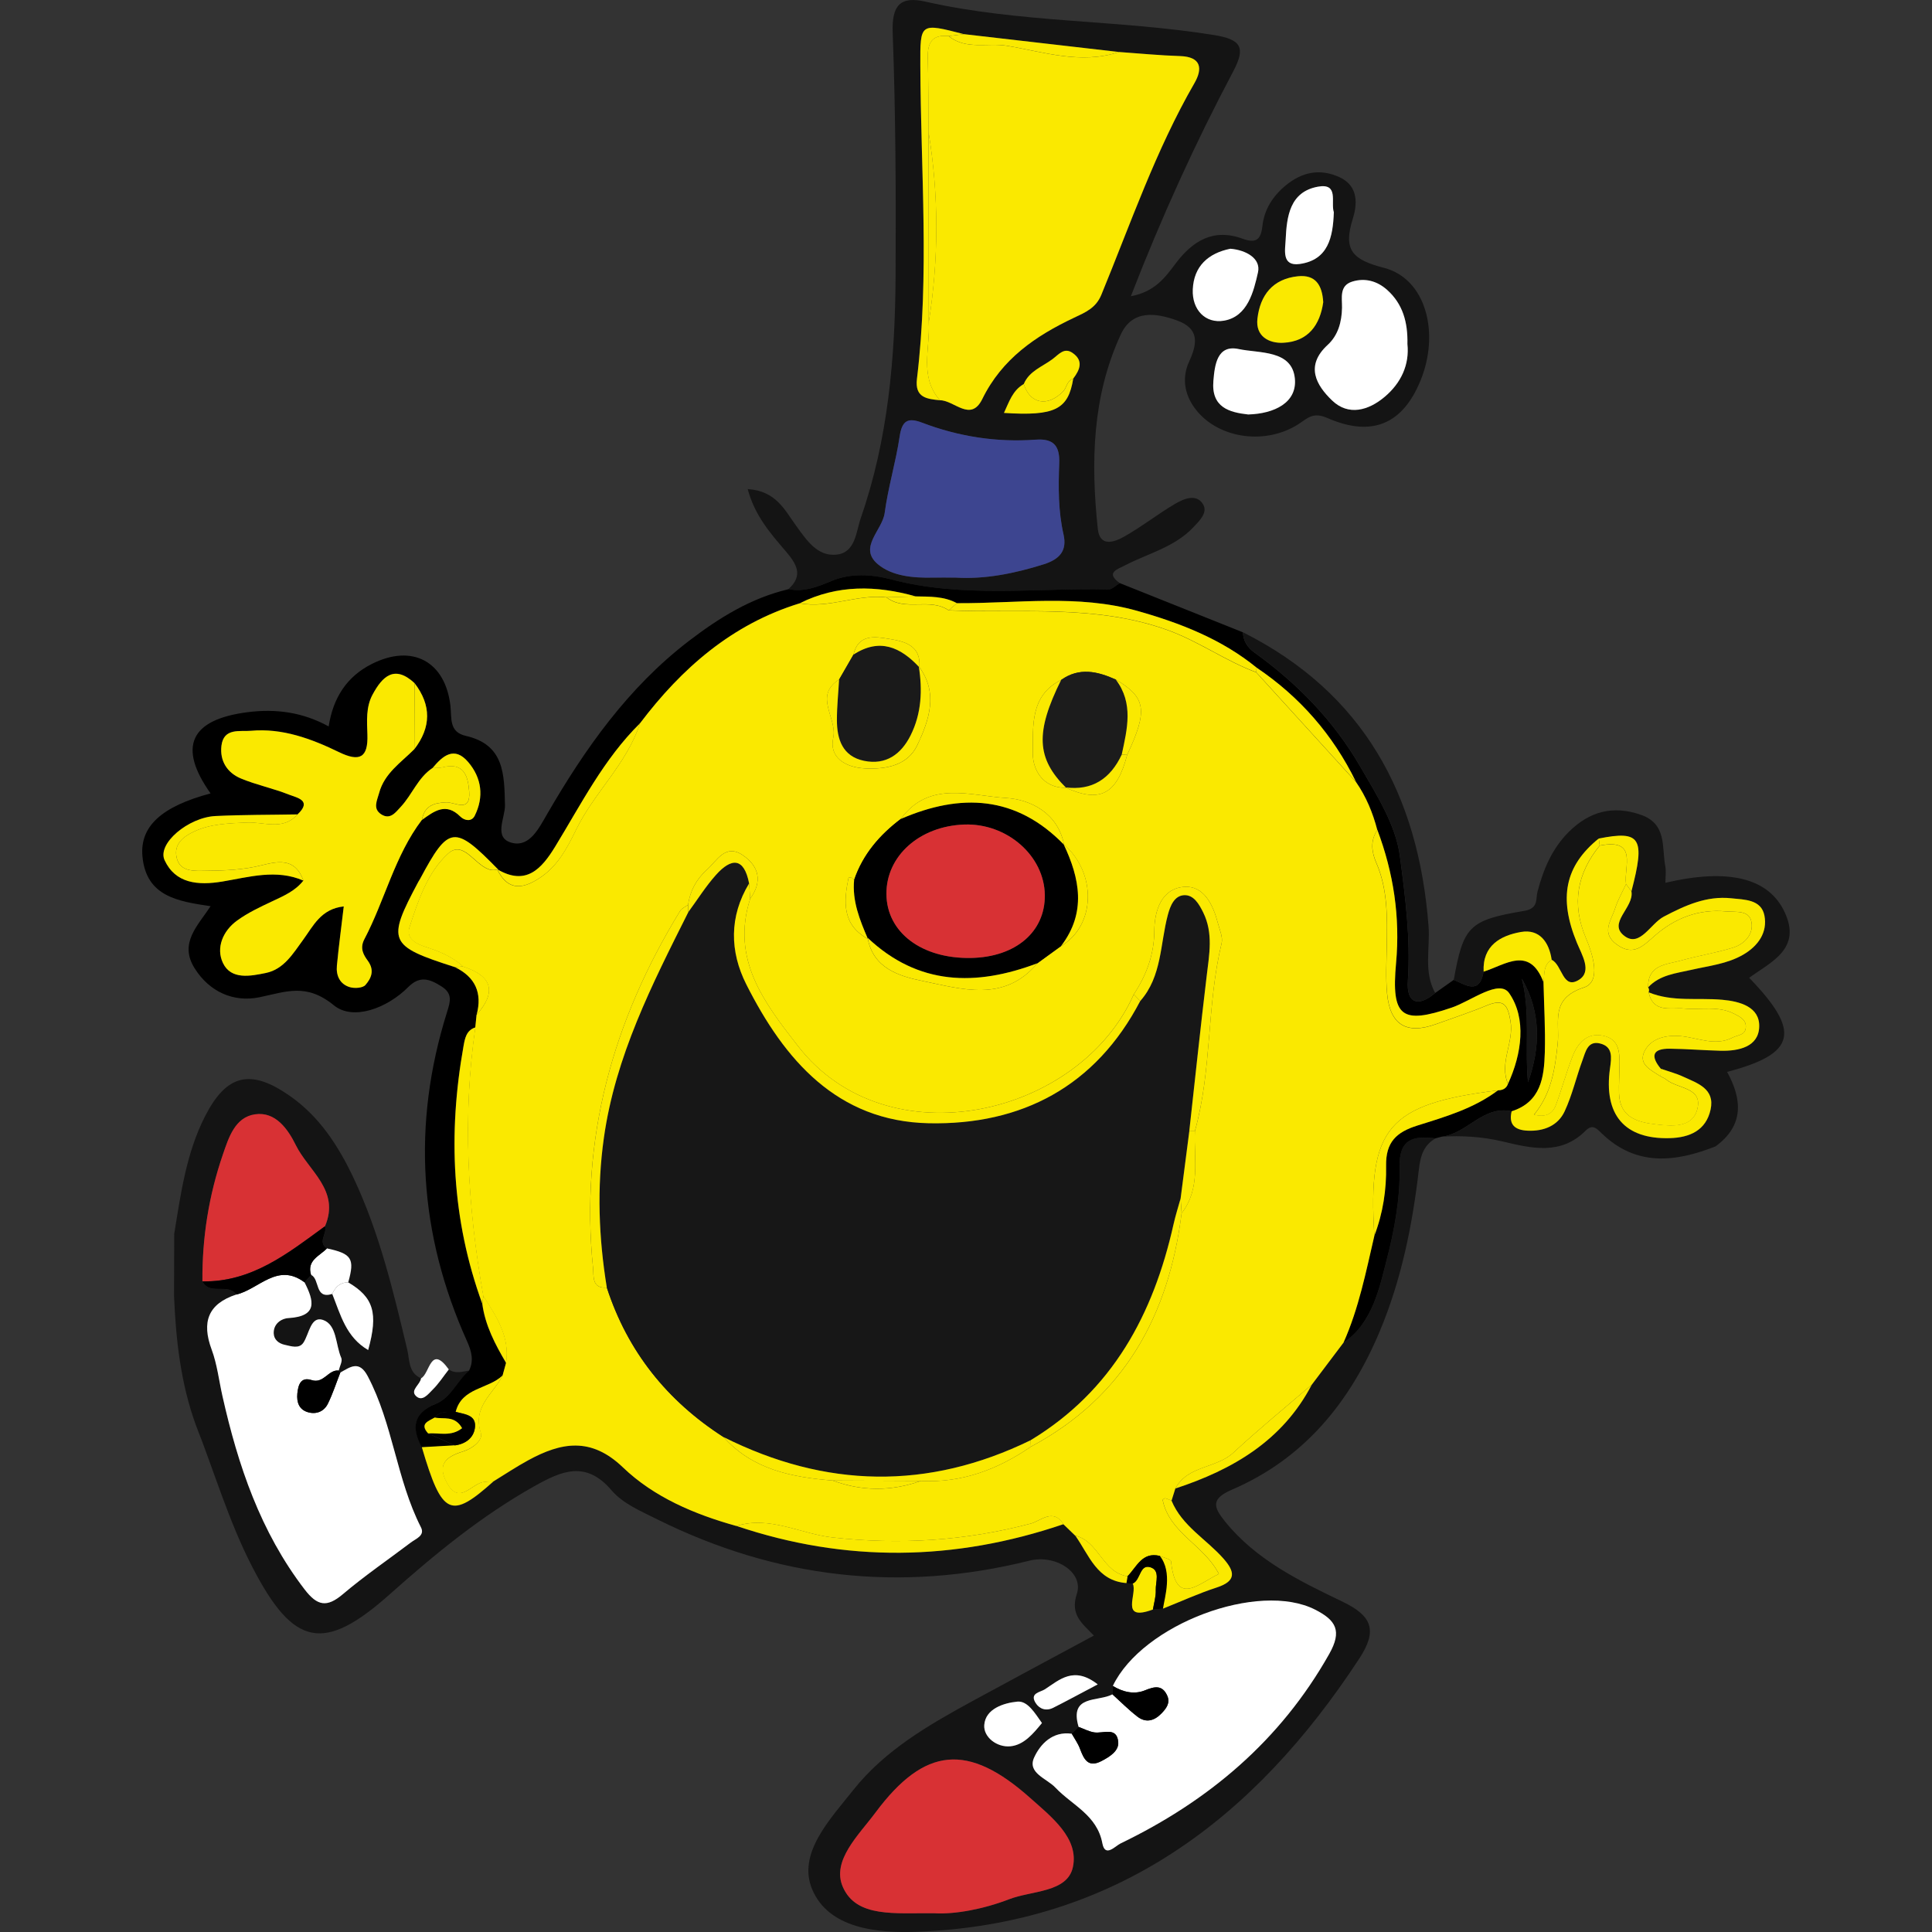 <?xml version="1.0" encoding="UTF-8"?>
<svg id="Layer_1" data-name="Layer 1" xmlns="http://www.w3.org/2000/svg" viewBox="0 0 512 512">
  <rect x="0" y="0" width="512" height="512" fill="#333333" stroke="none"/>
  <defs>
    <style>
      .cls-1 {
        fill: #1c1c1c;
      }

      .cls-2 {
        fill: #171717;
      }

      .cls-3 {
        fill: #3d4590;
      }

      .cls-4 {
        fill: #141414;
      }

      .cls-5 {
        fill: #fff;
      }

      .cls-6 {
        fill: #fae900;
      }

      .cls-7 {
        fill: #1a1a1a;
      }

      .cls-8 {
        fill: #d83134;
      }
    </style>
  </defs>
  <g id="QohosP">
    <g>
      <path class="cls-4" d="M375.37,301.65c-.21.04-.42.09-.62.15-.21.06-.4.13-.59.21-.18.07-.36.16-.54.26-.17.1-.33.2-.49.32-.07.04-.13.09-.19.15-.06.04-.11.09-.16.13-.45.42-.83.94-1.12,1.59-.06.14-.12.28-.18.43-.06.17-.12.35-.17.54-.03.1-.06.21-.09.33-.04.17-.08.35-.11.53,0,.09-.03.19-.05.29-.02.1-.03.2-.04.3-.02.15-.04.3-.05.46-.06.63-.08,1.33-.06,2.1.21,8.22-1.51,17.14-3.41,24.4-.22.85-.45,1.76-.69,2.7-.23.94-.48,1.9-.76,2.89-.23.83-.47,1.67-.74,2.51-.08.25-.16.5-.25.75-.14.42-.29.84-.44,1.26-.14.38-.28.76-.44,1.14-.18.44-.36.88-.56,1.31-.1.22-.2.43-.3.64-.22.46-.45.92-.69,1.36-.26.48-.53.95-.83,1.41-.26.42-.53.83-.83,1.22-.16.23-.33.45-.5.67-.52.67-1.08,1.3-1.7,1.9-.09.09-.19.19-.29.28-.4.38-.82.75-1.26,1.08-.15.13-.3.25-.46.35-.23.17-.46.34-.7.49h0c-2.81,3.73-5.61,7.44-8.41,11.15-7.75,14.84-20.94,22.53-36.17,27.53-.33,1.08-.67,2.16-1,3.23.17.42.36.83.56,1.22.19.37.39.73.6,1.08.2.34.41.67.64.99.16.24.32.46.49.69.08.12.17.24.26.35.18.23.36.45.54.67.07.08.14.16.21.25.13.14.25.28.37.42.12.14.25.28.38.42.28.31.58.62.88.92.57.57,1.16,1.12,1.75,1.67.48.44.96.87,1.45,1.3.72.64,1.45,1.29,2.17,1.94.3.27.6.54.89.82.44.41.88.83,1.3,1.26.19.19.38.38.57.58.22.24.45.49.67.74.62.7,1.13,1.36,1.51,1.98.11.18.21.35.29.52.05.09.09.17.12.26.05.09.08.17.11.25.08.22.14.43.18.63,0,.07.03.13.03.2.02.12.03.23.03.35v.11c0,.08,0,.15-.03.23-.03.26-.11.51-.25.76-.04.08-.09.16-.15.24-.4.58-1.11,1.12-2.18,1.6-.42.2-.89.38-1.42.55-.6.2-1.21.4-1.81.61-.6.21-1.2.43-1.79.66-.74.28-1.49.57-2.23.87-.74.29-1.47.59-2.21.9-.51.21-1.03.42-1.55.64-1.54.64-3.09,1.29-4.64,1.91h0c-.89.08-1.77.15-2.65.23-9.04,3.37-3.97-4.27-5.36-6.87-.56.02-1.12-.02-1.67-.13-7.86-.58-9.9-7.43-13.55-12.56-1.06-1.02-2.1-2.03-3.15-3.05-28.83,9.81-57.71,10.23-86.65.47-11.11-3.09-21.82-7.62-30.06-15.52-8.49-8.15-16.38-6.64-25.11-1.89-3.13,1.71-6.11,3.7-9.17,5.57-.29.26-.58.52-.86.76-.56.5-1.1.96-1.61,1.39-.26.22-.52.43-.76.63-.49.4-.97.77-1.42,1.11-.46.34-.89.64-1.31.92-1.68,1.1-3.08,1.67-4.3,1.67-.13,0-.26-.01-.39-.02-.37-.04-.73-.13-1.07-.29-.1-.04-.2-.09-.29-.15-.18-.09-.35-.2-.52-.34-.1-.07-.2-.16-.3-.25-.13-.11-.26-.23-.39-.38-.09-.1-.18-.2-.27-.31-.27-.32-.53-.68-.79-1.09-.17-.28-.34-.57-.51-.89-.2-.37-.4-.77-.6-1.2-.1-.22-.2-.45-.3-.68-.09-.21-.19-.43-.28-.66-.14-.33-.27-.68-.41-1.05-.21-.56-.43-1.16-.65-1.79-.64-1.83-1.3-3.95-2.01-6.38-.26-.49-.49-.96-.69-1.43-.22-.52-.41-1.02-.55-1.51-.05-.16-.09-.31-.13-.46-.04-.15-.07-.3-.1-.45-.02-.15-.05-.29-.07-.44-.03-.16-.05-.32-.06-.47-.03-.38-.03-.75,0-1.11.02-.18.04-.35.07-.52.04-.18.08-.35.12-.51.05-.16.1-.32.16-.47.07-.19.16-.38.26-.56.08-.14.16-.28.25-.41.1-.15.21-.3.33-.45.05-.06.1-.12.16-.19.03-.05.08-.1.13-.14.03-.04.06-.07.09-.1.23-.24.47-.45.74-.66.13-.11.27-.21.42-.31.14-.1.28-.19.43-.28.15-.1.31-.19.48-.28.16-.09.33-.18.51-.27.35-.18.73-.35,1.14-.51,4.11-1.63,5.64-6.12,8.85-8.81-1.81.26-3.66.96-5.39-.29-1.42,1.81-2.68,3.78-4.31,5.38-1.15,1.13-2.73,3.3-4.42,1.62-.52-.52-.56-1.04-.36-1.56.07-.19.16-.37.28-.55.05-.08.11-.17.17-.25.5-.74,1.18-1.49,1.29-2.29-3.44-1.49-3.02-4.86-3.69-7.65-3.7-15.48-7.37-30.95-14.22-45.45-4.03-8.52-9.04-16.28-16.93-21.78-10.37-7.23-16.72-5.74-22.42,5.41-5,9.79-6.44,20.55-8.18,31.21-.02,5.44-.03,10.88-.05,16.32.48,11.65,1.75,23.17,5.75,34.23,4.97,12.59,8.76,25.65,15.01,37.73,10.88,21.05,18.87,22.83,36.39,7.23,11.99-10.68,24.29-20.79,38.35-28.67,7.17-4.02,13.62-6.93,20.47,1.12,2.97,3.5,7.86,5.56,12.16,7.7,31.51,15.64,64.39,19.44,98.6,10.91,6.86-1.71,14.39,3.1,12.53,8.78-1.8,5.51,1.22,7.69,4.51,11.08-10.91,5.88-21.52,11.55-32.09,17.31-11.7,6.39-23.3,13.05-31.72,23.68-6.12,7.72-14.83,16.76-10.85,26.25,4.36,10.39,17.22,11.66,27.76,11.26,52.63-1.98,89.47-29.93,117.27-72.46,4.82-7.37,3.42-11.24-4.51-15.04-11.36-5.46-22.9-11.04-31.14-21.28-3.07-3.81-3.74-5.97,1.9-8.4,19.04-8.19,31.23-23.11,39.12-41.91,5.78-13.77,8.69-28.25,10.39-42.98.41-3.56,1.25-6.37,4.41-8.2-1.92-.23-3.62-.3-5.04-.02ZM108.87,408.78c-6.02,4.56-12.28,8.83-18.03,13.71-4.23,3.58-6.75,3.1-10.1-1.26-11.71-15.25-17.65-32.85-21.79-51.27-.93-4.12-1.4-8.4-2.86-12.32-2.69-7.25-.99-12.1,6.52-14.57-.14-.21-.3-.38-.47-.53-.07-.07-.14-.14-.22-.19-.17-.13-.34-.24-.52-.32-.09-.05-.18-.09-.27-.12-.09-.04-.19-.07-.29-.1-.38-.11-.79-.17-1.21-.2-.1,0-.2-.02-.31-.02-.11,0-.21,0-.32,0-.54-.01-1.08,0-1.62-.02-.1,0-.21-.01-.31-.01-.11-.01-.21-.02-.32-.03-.22-.02-.44-.04-.64-.09-.09-.02-.18-.04-.27-.06-.1-.03-.2-.05-.29-.09-.09-.03-.18-.07-.28-.11-.18-.08-.36-.18-.53-.3-.17-.11-.33-.25-.48-.41-.16-.16-.3-.35-.43-.56-.06-.1-.12-.21-.18-.33h0c-.09-11.5,1.68-22.72,5.41-33.57,1.55-4.52,3.22-9.93,8.54-10.7.62-.09,1.21-.1,1.77-.06.2.02.39.04.58.07.1.01.2.03.29.05s.19.04.28.06c.18.05.36.1.54.16.36.11.7.25,1.04.42.33.17.65.35.96.56.15.1.31.21.46.33.13.09.25.19.37.3.58.48,1.11,1.03,1.6,1.62.18.22.36.45.53.67.34.46.66.94.96,1.42.15.24.3.48.44.73.07.12.14.25.21.37.14.25.27.49.4.74.12.25.25.5.37.74.09.17.17.35.27.52.22.42.47.85.74,1.27.68,1.08,1.46,2.14,2.25,3.19.24.32.49.64.73.97.24.32.48.64.73.97.37.49.72.98,1.06,1.47.23.33.45.67.66,1,.1.17.21.34.31.51.2.34.39.68.57,1.03.23.43.43.88.61,1.33.1.23.18.45.26.68s.15.46.22.69c.06.24.12.48.17.73.05.26.1.52.14.79.03.27.06.53.08.81v.05c.02.34.02.68,0,1.02,0,.18,0,.35-.03.53-.01.13-.02.26-.04.39-.04.29-.09.59-.15.9-.03.15-.07.29-.1.44-.17.7-.42,1.43-.74,2.19.03.09.06.18.08.27.02.09.03.17.03.26.03.33-.02.66-.1,1-.08.31-.18.63-.29.94-.03.1-.07.21-.1.31-.08.28-.16.56-.2.83-.03.22-.04.44-.02.65.02.16.06.32.12.48.06.16.15.31.26.47.06.07.13.15.2.23.14.14.32.29.53.44h0c6.6,1.41,7.41,2.72,5.64,9.01,6.71,3.96,7.99,8.11,5.28,17.92-5.87-3.41-7.33-9.38-9.52-14.87-4.73,1.5-3.22-3.94-5.61-5.04-.58.65-1.16,1.31-1.74,1.97,2.5,4.88,3.59,8.99-4.21,9.47-2.02.12-4.06,1.57-3.95,4.09.06,1.55,1.22,2.62,2.88,2.99,1.76.38,3.85,1.15,4.99-.56,1.54-2.34,1.93-7.12,5.17-6.03,3.75,1.27,3.32,6.59,4.86,10.07.38.85-.42,2.22-.68,3.35l.43.53c2.63-1.46,4.98-3.35,7.25.94,6.7,12.68,7.63,27.34,14.12,40.08,1.11,2.18-1.34,3-2.69,4.02ZM276.89,447.69c3.89-2.52,7.68-6.27,14.02-1.31-4.52,2.38-8.13,4.35-11.8,6.2-1.85.93-3.63.36-4.66-1.28-1.64-2.63,1.22-2.82,2.44-3.61ZM260.84,457.13c.32-4.31,5.19-5.83,8.77-6.18,2.76-.27,4.71,3.15,6.52,5.67-2.32,2.82-4.79,5.83-8.39,6.17-3.55.33-7.15-2.44-6.9-5.66ZM284.33,494.83c-1.47,6.73-10.87,6.16-16.87,8.48-.8.31-1.61.6-2.42.87-.81.28-1.62.53-2.42.76-.35.1-.7.2-1.04.29-.17.05-.34.09-.52.14-.17.05-.34.09-.51.13-.5.13-1,.25-1.5.36-.4.09-.79.17-1.18.25-.24.05-.48.1-.72.14-.34.07-.68.13-1.02.18-.51.09-1.02.17-1.51.24-.36.05-.72.09-1.07.13-.3.04-.6.07-.89.09-.4.05-.8.08-1.18.1-.26.02-.52.03-.78.04-1.04.05-2.02.05-2.93,0-10.61-.11-20.78,1.27-24.4-6.95-.63-1.43-.82-2.85-.69-4.26,0-.14.02-.27.04-.4.07-.56.2-1.12.37-1.67.04-.16.09-.31.15-.47.1-.31.21-.62.35-.92.07-.17.15-.35.23-.53.4-.88.89-1.75,1.44-2.61.21-.34.44-.68.68-1.02.12-.18.24-.35.36-.52.24-.33.48-.66.74-1,.38-.51.77-1,1.16-1.5.25-.33.51-.65.78-.98.39-.49.79-.98,1.18-1.46,0-.02.03-.04.04-.06.19-.23.38-.47.56-.7.43-.54.84-1.07,1.23-1.59,13.06-17.56,24.59-18.56,41.01-3.93.32.28.64.57.97.86.33.29.66.58.99.87.31.27.61.53.92.81.36.32.72.65,1.08.97.17.16.33.31.5.46.44.42.87.83,1.3,1.26.2.2.41.41.61.62.03.03.05.05.07.08.22.23.44.46.65.69.22.24.44.49.64.73.19.22.37.45.55.67.08.1.16.2.23.3.16.21.31.42.47.63.14.21.29.43.43.64.16.25.32.5.47.76.46.78.84,1.59,1.11,2.42.05.13.1.27.14.41.06.19.11.38.15.58.09.34.16.7.2,1.06.02.13.03.26.04.4.11,1.01.05,2.06-.19,3.15ZM348.55,426.59c5.51,2.81,7.16,5.62,3.7,11.74-12.93,22.92-31.92,38.92-55.29,50.2-1.42.68-4.09,3.83-4.82-.03-1.41-7.53-8.03-10.09-12.46-14.78-2.26-2.4-7.5-3.85-5.62-7.96,1.6-3.52,4.87-7.04,9.97-6.3.61-.6,1.21-1.21,1.81-1.81-2.54-8.62,5.18-6.58,8.97-8.63.03-.75.06-1.49.1-2.23,7.86-16.38,38.64-27.86,53.64-20.2Z"/>
      <path class="cls-5" d="M276.13,456.62c-2.32,2.82-4.79,5.83-8.39,6.17-3.55.33-7.15-2.44-6.9-5.66.32-4.31,5.19-5.83,8.77-6.18,2.76-.27,4.71,3.15,6.52,5.67Z"/>
      <path class="cls-5" d="M352.25,438.33c-12.93,22.92-31.92,38.92-55.29,50.2-1.42.68-4.09,3.83-4.82-.03-1.41-7.53-8.03-10.09-12.46-14.78-2.26-2.4-7.5-3.85-5.62-7.96,1.6-3.52,4.87-7.04,9.97-6.3.73,1.29,1.62,2.52,2.14,3.89,1.03,2.73,2.11,5.23,5.71,3.36,2.15-1.12,4.72-2.68,4.46-5.14-.42-4.03-3.98-2.11-6.36-2.47-1.42-.22-2.76-.95-4.14-1.45-2.54-8.62,5.18-6.58,8.97-8.63,2.19,1.98,4.27,4.09,6.6,5.89,2.24,1.74,4.46,1.16,6.37-.81,1.29-1.33,2.42-2.8,1.55-4.73-1.31-2.91-3.35-2.45-5.88-1.42-2.9,1.19-5.86.46-8.54-1.16,7.86-16.38,38.64-27.86,53.64-20.2,5.51,2.81,7.16,5.62,3.7,11.74Z"/>
      <path class="cls-5" d="M92.29,339.85c-2.17-.03-3.42,1.22-4.24,3.05-4.73,1.5-3.22-3.94-5.61-5.04-1.19-3.88,2.26-5,4.2-7.02h0c6.6,1.41,7.41,2.72,5.64,9.01Z"/>
      <path class="cls-5" d="M108.87,408.78c-6.02,4.56-12.28,8.83-18.03,13.71-4.23,3.58-6.75,3.1-10.1-1.26-11.71-15.25-17.65-32.85-21.79-51.27-.93-4.12-1.4-8.4-2.86-12.32-2.69-7.25-.99-12.1,6.52-14.57,5.98-1.38,10.91-8.61,18.09-3.24,2.5,4.88,3.59,8.99-4.21,9.47-2.02.12-4.06,1.57-3.95,4.09.06,1.55,1.22,2.62,2.88,2.99,1.76.38,3.85,1.15,4.99-.56,1.54-2.34,1.93-7.12,5.17-6.03,3.75,1.27,3.32,6.59,4.86,10.07.38.85-.42,2.22-.68,3.35-2.77-.31-3.95,3.58-7.2,2.52-2.84-.91-3.53,1.23-3.76,3.56-.22,2.34.45,4.27,2.81,4.96,2.24.65,4.28-.2,5.3-2.29,1.29-2.64,2.2-5.47,3.28-8.22,2.63-1.46,4.98-3.35,7.25.94,6.7,12.68,7.63,27.34,14.12,40.08,1.11,2.18-1.34,3-2.69,4.02Z"/>
      <path class="cls-4" d="M366.85,71.01c-8.33-2.17-11-4.6-8.35-13.02,1.13-3.57,1.69-8.63-3.49-11.02-5.26-2.42-10-1.36-14.32,2.2-3.38,2.8-5.66,6.36-6.14,10.74-.4,3.61-1.68,4.66-5.26,3.35-7.8-2.86-13.32.63-17.89,6.77-2.71,3.65-5.54,7.36-11.71,8.47,8.23-21.21,17.1-40.64,27.1-59.53,3.36-6.36,2.27-8.52-5.21-9.71-25.36-4.06-51.26-3.16-76.41-8.84-6.61-1.49-8.86.98-8.6,8.22.79,21.43.88,42.89.77,64.33-.11,21.8-1.98,43.45-9.2,64.25-1.31,3.78-1.4,9.32-6.6,9.78-4.97.44-7.8-3.88-10.5-7.59-3.04-4.17-5.34-9.32-12.89-9.8,1.9,7.12,6.07,11.77,10.07,16.47,2.77,3.25,4.84,6.38.72,10.04,4.06.83,7.62-.57,11.31-2.12,5.16-2.16,10.71-1.83,15.97-.44,19,5.01,38.33,2.19,57.51,2.66.99.02,2.02-1.1,3.02-1.69-3.85-2.76-.69-3.63,1.32-4.67,6.12-3.18,13.1-4.81,18.08-10.03,1.68-1.76,4.03-3.98,2.66-6.21-1.77-2.88-5.06-1.45-7.32-.14-4.67,2.72-8.94,6.14-13.66,8.78-2.51,1.4-6.38,2.81-6.9-2.09-1.87-17.6-1.51-35.1,6.08-51.51,3.05-6.61,9.23-5.8,14.95-3.72,5.7,2.08,5.52,5.81,3.2,10.81-2.16,4.65-1.19,9.46,2.33,13.5,6.16,7.06,18.01,8.61,26.52,3.21,2.46-1.56,3.88-3.38,7.71-1.7,11.87,5.21,19.99,1.61,24.7-9.83,5.23-12.72,1.44-27.05-9.57-29.92ZM276.61,149.55c-7.83,2.47-15.71,4.01-23.37,3.53-2.37,0-4.18-.04-5.98,0-5.23.12-10.88-.38-14.65-3.57-5.23-4.42,1.22-8.96,1.83-13.56.92-6.82,2.96-13.48,3.98-20.3.03-.18.06-.36.09-.53.03-.17.06-.34.1-.5.03-.15.07-.29.1-.43.08-.31.17-.59.27-.84.06-.15.13-.29.2-.43.14-.28.29-.51.47-.71.08-.09.16-.18.25-.25.04-.03.08-.06.12-.09.04-.04.08-.07.12-.09.16-.11.33-.19.52-.25.06-.03.13-.05.2-.06.06-.02.1-.03.16-.04.04,0,.08-.01.12-.01.07-.01.14-.02.2-.02.81-.06,1.8.16,3.03.63,2.03.77,4.07,1.45,6.13,2.03,1.03.29,2.06.56,3.1.81,1.04.24,2.08.46,3.12.66,5.81,1.09,11.74,1.44,17.75,1,.88-.06,1.65-.05,2.33.05.4.06.77.14,1.1.26.13.04.25.09.37.15.12.05.23.11.33.17.11.06.21.12.31.19.1.06.19.13.28.21.1.08.19.16.27.26.02.02.04.04.06.07.03.03.06.06.08.09.2.23.37.49.5.78.07.12.12.24.17.38.05.14.1.28.14.42.02.06.03.13.05.2.02.04.03.08.03.13.04.15.07.3.09.46.03.1.04.2.05.31.02.12.03.24.04.37.02.14.03.28.03.43.03.42.03.87,0,1.35-.24,6.31-.28,12.62,1.15,18.86.98,4.33-1.08,6.56-5.25,7.88ZM284.41,100.33c-1.33,8.19-4.82,9.97-18.36,9.09,1.38-2.95,2.28-5.96,5.26-7.66,1.47-3.48,4.96-4.58,7.67-6.63,1.65-1.25,3.06-3.15,5.29-1.58,2.95,2.07,1.89,4.48.14,6.78ZM294.75,71.01c-.47,1.19-.95,2.38-1.43,3.56-.47,1.19-.95,2.37-1.44,3.55-1.46,3.54-4.24,4.67-7.26,6.1-10.15,4.8-19.08,10.89-24.28,21.51-3.08,6.3-7.47.32-11.25.35-.3-.03-.6-.06-.89-.09-.2-.02-.39-.05-.58-.07-.67-.09-1.31-.2-1.88-.38-.17-.05-.33-.11-.48-.17-.2-.08-.39-.17-.57-.27-.04-.03-.1-.06-.14-.09-.08-.05-.15-.1-.22-.15-.12-.09-.23-.18-.34-.28-.1-.1-.19-.2-.28-.31-.1-.13-.19-.26-.27-.41-.08-.14-.15-.3-.21-.46-.04-.08-.07-.17-.09-.26-.07-.22-.12-.47-.16-.73-.02-.09-.03-.19-.04-.29-.03-.34-.03-.71,0-1.11.02-.19.04-.39.06-.59.17-1.42.33-2.84.47-4.26h0c.15-1.43.28-2.85.39-4.27h0c.12-1.43.22-2.85.31-4.26,0-.07,0-.14,0-.21.08-1.37.16-2.73.23-4.09.06-1.19.11-2.38.15-3.57.04-.95.07-1.89.09-2.84.1-3.56.14-7.13.14-10.69,0-2.04-.01-4.08-.04-6.12-.02-1.79-.05-3.57-.08-5.36-.02-1.24-.05-2.47-.08-3.71-.07-3.1-.15-6.2-.23-9.3-.1-3.57-.19-7.14-.27-10.71-.03-1.09-.05-2.19-.07-3.28-.03-1.61-.06-3.23-.08-4.84-.03-1.88-.04-3.77-.05-5.65-.03-11.21-.11-11.21,11.55-8.21,13.7,1.58,27.4,3.15,41.1,4.73.68.05,1.35.1,2.02.15,1.35.1,2.7.21,4.05.31,1.01.08,2.02.16,3.03.23,1.02.08,2.03.15,3.04.21,1.35.08,2.7.14,4.05.18.23.01.45.02.66.04.42.03.81.09,1.16.16.18.03.34.07.5.11.19.05.36.11.52.17.12.04.23.08.33.13.11.05.21.1.31.16.09.04.18.09.26.15.15.09.28.19.4.3.02,0,.03.03.04.04.17.15.3.3.41.47.06.08.11.17.15.25.03.07.07.14.1.21.01.02.02.04.02.06.04.1.08.2.1.31.02.03.02.06.02.08.04.13.06.27.07.4.04.31.03.63-.03.96,0,.1-.02.19-.04.28-.05.29-.13.6-.24.91-.1.31-.23.63-.39.96h0c-.15.33-.32.67-.52,1.01-.64,1.11-1.27,2.23-1.89,3.36-.31.56-.61,1.12-.91,1.69-.6,1.13-1.19,2.26-1.77,3.4-.29.57-.58,1.14-.86,1.72-.57,1.14-1.12,2.29-1.67,3.45-.55,1.15-1.09,2.31-1.62,3.47-.52,1.17-1.04,2.33-1.56,3.5-.51,1.17-1.02,2.34-1.52,3.52-1,2.35-1.98,4.71-2.94,7.08-2.4,5.91-4.71,11.87-7.07,17.8ZM340.71,63.52c.29-6.15,1.08-12.69,8.57-14.05,5.63-1.02,3.33,4.24,4.2,6.76-.23,6.6-1.46,12.67-9.06,13.73-4.83.67-3.83-3.76-3.71-6.44ZM316.1,76.71c.27-6.17,4.09-9.6,9.96-10.79,4.13.34,8.14,2.56,7.32,6.25-1.14,5.08-2.74,11.73-9,12.81-4.91.84-8.51-2.87-8.28-8.27ZM330.78,109.84c-4.96-.56-9.82-1.83-9.22-8.91.36-4.28,1.01-9.64,6.7-8.43,5.48,1.17,14.12.18,14.89,7.79.64,6.4-5.41,9.35-12.37,9.55ZM340.05,90.84c-3.8.18-7.36-1.72-6.82-6.39.04-.39.1-.77.17-1.14.05-.31.11-.62.18-.91.03-.12.05-.24.08-.35.08-.31.16-.6.25-.89.21-.68.47-1.33.78-1.94.3-.61.65-1.18,1.04-1.71.18-.24.36-.47.57-.69.15-.17.3-.33.46-.49.15-.14.29-.28.45-.41.69-.61,1.48-1.13,2.36-1.54.19-.09.39-.18.6-.27.89-.36,1.87-.62,2.94-.79.09-.02.19-.03.28-.04.19-.03.38-.05.58-.07,4.62-.48,6.41,2.26,6.7,6.87-.83,5.91-3.89,10.44-10.62,10.76ZM366.95,105.17c-4.27,3.61-9.59,5.13-13.93.96-4.2-4.03-7.21-9.18-1.18-14.72,2.77-2.54,3.74-6.08,3.81-9.87.04-2.61-.77-5.83,2.7-6.91,3.37-1.05,6.62-.17,9.27,2.21,4.11,3.69,5.49,8.51,5.36,14.34.57,5.43-1.65,10.3-6.03,13.99Z"/>
      <path class="cls-5" d="M330.78,109.84c-4.96-.56-9.82-1.83-9.22-8.91.36-4.28,1.01-9.64,6.7-8.43,5.48,1.17,14.12.18,14.89,7.79.64,6.4-5.41,9.35-12.37,9.55Z"/>
      <path class="cls-5" d="M366.95,105.17c-4.27,3.61-9.59,5.13-13.93.96-4.2-4.03-7.21-9.18-1.18-14.72,2.77-2.54,3.74-6.08,3.81-9.87.04-2.61-.77-5.83,2.7-6.91,3.37-1.05,6.62-.17,9.27,2.21,4.11,3.69,5.49,8.51,5.36,14.34.57,5.43-1.65,10.3-6.03,13.99Z"/>
      <path class="cls-5" d="M353.48,56.23c-.23,6.6-1.46,12.67-9.06,13.73-4.83.67-3.83-3.76-3.71-6.44.29-6.15,1.08-12.69,8.57-14.05,5.63-1.02,3.33,4.24,4.2,6.76Z"/>
      <path class="cls-5" d="M333.38,72.17c-1.14,5.08-2.74,11.73-9,12.81-4.91.84-8.51-2.87-8.28-8.27.27-6.17,4.09-9.6,9.96-10.79,4.13.34,8.14,2.56,7.32,6.25Z"/>
      <path d="M208.94,156.12c4.06.83,7.61-.57,11.31-2.12,5.16-2.17,10.71-1.83,15.97-.45,19,5.01,38.33,2.19,57.51,2.66.99.02,2.01-1.1,3.02-1.68,10.88,4.35,21.76,8.69,32.64,13.04.06,2.3,1.25,4.06,3,5.32,11.37,8.18,21.03,18.07,28.03,30.16,4.36,7.53,9.47,15.52,10.56,23.8,1.43,10.84,2.88,21.96,2.11,33.14-.4,5.76,2.63,7.09,7.24,3.17,1.64-1.16,3.28-2.32,4.92-3.48,3.2,1.3,6.8,4.06,7.92-2.18,5.79-1.83,12.16-6.95,15.88,2.83.14,6.2.52,12.4.35,18.59-.19,6.6-1.04,13.12-8.79,15.59-7.6-1.66-11.82,5.98-18.55,6.72-.55.15-1.11.29-1.66.44-5.84-.69-9.69.05-9.5,7.77.21,8.23-1.51,17.14-3.41,24.4-1.79,6.83-3.65,16.84-11.45,21.96,4.04-9.05,5.95-18.73,8.17-28.31,2.29-5.95,3.23-12.27,3.12-18.5-.12-6.34,2.74-8.97,8.32-10.72,7.4-2.33,14.96-4.51,21.32-9.32,1.26-.02,2.23-.47,2.67-1.74,3.67-8.01,4.94-17.27.32-23.99-2.65-3.86-10.07,2.04-15.23,3.8-13.28,4.53-16.07,2.54-14.76-11.79,1.12-12.21-.68-23.89-4.95-35.29-1.19-4.56-2.96-8.86-5.66-12.74-6.08-12.45-14.87-22.54-26.36-30.28-9.33-7.57-20.22-11.82-31.64-15.04-15.78-4.45-31.82-1.93-47.76-2.03-3.44-1.88-7.21-1.72-10.94-1.81-10.44-2.93-20.72-3.15-30.7,1.81-17.94,5.52-31.27,17.17-42.35,31.82-9.59,9.46-15.58,21.39-22.49,32.69-3.55,5.81-7.67,10.53-15.34,5.99l.24.1c-11.64-11.93-13.1-11.75-20.72,2.48-.14.26-.32.51-.46.77-8.42,15.78-7.91,16.96,9.68,22.59,5.42,2.61,7.33,6.83,5.79,12.63-.11,1.12-.23,2.23-.34,3.35-2.46.78-2.8,3-3.16,5.02-4.13,23.15-3.14,45.94,4.98,68.2.76,5.78,3.41,10.8,6.32,15.72-.3,1.1-.61,2.21-.91,3.31-3.79,3.69-10.83,3.19-12.45,9.67-1.99.02-4.08-.36-5.58,1.49-1.62.97-4.09,1.61-1.73,4.21,2.36,1.06,4.73,2.12,7.09,3.18-2.92.17-5.85.33-8.77.5-2.7-5.1-2.38-9.1,3.7-11.53,4.11-1.64,5.63-6.13,8.84-8.81,1.34-2.7.63-5.22-.53-7.79-12.76-28.36-14.63-57.42-5.34-87.11.9-2.86,1.63-5.01-1.47-6.95-3.1-1.95-5.68-2.91-8.8.22-5.59,5.61-14.61,8.97-19.69,4.81-7.32-5.98-12.65-3.58-19.77-2.12-6.72,1.37-13.16-1.35-17.14-7.71-4.17-6.66.85-11.25,4.25-16.43-8.57-1.28-17.07-2.51-18.06-13.18-.75-8.03,5.15-13.26,18.05-16.71-8.75-12.34-5.43-19.59,9.87-21.53,7.36-.93,14.44-.05,21.43,3.78,1.17-7.57,4.77-13.21,11.46-16.57,10.67-5.37,19.46-.71,20.81,11.14.37,3.24-.44,6.9,4.06,7.93,10.23,2.33,10.2,10.16,10.39,18.36.08,3.38-3.25,8.82,2.02,10.03,4.56,1.04,6.99-3.94,9.11-7.59,10.05-17.37,21.5-33.61,37.63-45.97,7.94-6.08,16.39-11.34,26.32-13.68ZM80.4,233.36c-2.12,2.73-5.14,4.03-8.16,5.45-3.25,1.54-6.58,3.08-9.46,5.19-3.73,2.73-5.59,7.22-3.7,11.2,2.15,4.53,7.32,3.49,11.37,2.65,4.77-.98,7.2-5.12,9.88-8.79,2.68-3.66,4.72-8.21,10.77-8.85-.67,5.65-1.35,10.67-1.82,15.7-.25,2.61.78,4.91,3.41,5.69,1.27.38,3.44.25,4.15-.57,1.5-1.72,2.5-3.83.66-6.38-1.08-1.5-2.25-3.26-.94-5.75,5.45-10.36,8.03-22.12,15.26-31.64,3.19-2.31,6.32-4.71,10.13-.91,1.16,1.16,3.03,1.43,3.83-.18,2.51-5.02,1.86-10.03-1.71-14.23-3.69-4.34-6.76-1.68-9.47,1.59-3.85,2.56-5.36,7.03-8.38,10.27-1.4,1.5-2.81,3.53-5.2,1.99-2.31-1.5-1.07-3.68-.55-5.64,1.39-5.25,5.79-8.08,9.32-11.61,4.48-5.82,4.55-11.66.07-17.52-5.34-4.96-8.55-1.74-11.13,3.05-1.78,3.3-1.47,7.02-1.36,10.61.2,6.14-2.09,7.27-7.53,4.63-7.32-3.55-15.01-6.42-23.34-5.66-2.85.26-7.25-.88-7.82,3.99-.47,4.03,1.56,7.15,5.17,8.65,4.13,1.72,8.59,2.62,12.75,4.28,2.06.82,6.24,1.5,2.25,5.24-7.25.13-14.5.08-21.74.43-7.2.35-15.53,7.32-13.49,11.72,2.85,6.12,8.74,6.73,15.36,5.63,7.01-1.17,14.25-3.36,21.41-.25ZM404.94,286.81c3.28-9.26,3.52-18.53-1.65-27.47,2.35,9.04.75,18.22,1.65,27.47Z"/>
      <path class="cls-4" d="M393.18,257.5c-1.12,6.24-4.72,3.48-7.92,2.18,2.56-14.17,3.96-15.82,18.68-18.29,3.84-.65,2.99-3.06,3.52-5.11,1.56-5.94,3.9-11.47,8.32-15.85,5.39-5.35,11.61-7.1,19.06-4.5,6.97,2.43,5.51,8.53,6.47,13.59.27,1.39.04,2.88.04,4.43,16.74-3.92,27.39-1.3,31.62,7.82,4.49,9.68-3.52,13.08-9.42,17.35,13.82,14.3,12.48,20.14-5.85,24.94,4.06,7.36,4.46,14.27-3.08,19.75-10.64,4.18-20.98,5.39-30.11-3.42-1.42-1.37-2.45-2.61-4.35-.71-6.6,6.58-14.42,4.6-22.03,2.8-5.34-1.26-10.66-1.57-16.07-1.25,6.73-.74,10.95-8.38,18.55-6.72-.86,3.61.96,5,4.26,5.14,4.26.18,8-1.31,9.79-5.14,2.02-4.31,3.08-9.06,4.73-13.55.79-2.14,1.34-5.21,4.6-4.43,3.47.83,3.09,3.66,2.69,6.56-1.74,12.36,3.88,18.86,15.8,18.54,5.31-.14,9.64-2.04,10.85-7.57,1.21-5.53-3.47-6.98-7.25-8.72-1.9-.87-3.94-1.41-5.92-2.1-2.83-3.42-2.21-5.39,2.4-5.33,4.48.06,8.96.43,13.44.54,4.82.12,10.06-1.04,10.22-6.37.15-5.25-5.09-6.72-9.79-7.14-6.51-.58-13.21.63-19.52-1.98.19-.45.15-.89-.13-1.3,3.1-3.32,7.43-3.7,11.46-4.63,4.66-1.08,9.46-1.55,13.71-4.01,4-2.32,6.5-5.94,5.63-10.37-.84-4.31-5.32-4.21-8.8-4.58-6.55-.7-12.2,1.88-17.88,4.87-3.5,1.84-6.27,8.08-10.29,5.21-4.83-3.46,2.49-7.6,1.73-11.89,3.71-14.19,2.46-16.22-8.65-14.01-8.97,7.27-10.68,15.77-5.79,27.62,1.32,3.19,4.1,7.6.54,9.83-4.35,2.72-4.38-3.97-7.24-5.32-.69-4.72-3.26-8.22-8.13-7.37-5.4.94-10.24,3.6-9.89,10.51Z"/>
      <path class="cls-4" d="M380.34,263.15c-4.61,3.92-7.64,2.58-7.24-3.17.77-11.17-.67-22.3-2.11-33.14-1.09-8.27-6.21-16.27-10.56-23.8-7-12.09-16.66-21.98-28.03-30.16-1.76-1.26-2.94-3.02-3-5.32,32.01,16.1,46.54,43.19,49.18,77.89.45,5.9-1.37,12.06,1.76,17.7Z"/>
      <path class="cls-5" d="M118.94,362.91c-1.42,1.81-2.68,3.79-4.31,5.39-1.15,1.13-2.74,3.31-4.43,1.62-1.54-1.54,1.16-2.98,1.38-4.66,2.33-1.16,2.48-9.14,7.35-2.35Z"/>
      <path class="cls-6" d="M399.64,287.21c-.44,1.27-1.42,1.72-2.67,1.74-29.2,3.63-34.54,9.91-32.75,38.54-2.23,9.58-4.13,19.25-8.17,28.31-2.8,3.72-5.61,7.43-8.41,11.15-6.94,5.98-14.06,11.78-20.77,18.02-4.56,4.24-12.14,3.35-15.4,9.52-.33,1.08-.67,2.15-1.01,3.22-.55-.23-1.08-.51-1.65-.64-.2-.05-.72.33-.7.44,1.78,8.77,11.02,11.97,14.9,19.61-5.42,2.53-11.4,8.89-12.68-3.35-.06-.58-1.94-.96-2.97-1.43-4.71-1.15-6.12,2.93-8.56,5.39-6.65-.97-7.58-9.3-13.85-10.76-1.05-1.02-2.1-2.03-3.15-3.04-2.7-4.37-6.13-.82-8.6-.17-17.36,4.57-34.64,5.7-52.62,3.68-8.46-.95-16.57-5.79-25.44-3.04-11.1-3.09-21.82-7.62-30.06-15.53-8.49-8.15-16.38-6.64-25.11-1.88-3.14,1.71-6.12,3.7-9.17,5.57-1.18.13-2.45.02-3.52.44-2.99,1.16-5.85,5.47-8.86,0-2.75-5.03-.11-7,4.37-8.36,2.35-.71,5.26-2.96,4.62-4.9-2.3-6.96,3.36-10.37,5.77-15.2.3-1.1.61-2.21.91-3.31,1.07-6.97-2.56-12.34-6.03-17.77-4.15-23.62-5.56-47.32-2.11-71.16.11-1.12.23-2.23.34-3.35,5.41-6.12,4.07-10.34-3.59-12.79-2.92-2.72-6.54-4.12-10.23-5.31-2.56-.82-4.86-2.36-4-5.01,2.29-7.09,4.81-14.64,10.23-19.59,4.25-3.89,7.28,3.62,11.52,4.32.57.09,1.18-.05,1.77-.09,0,0-.24-.1-.24-.09,3.04,6.29,7.46,4.97,11.84,1.89,4.31-3.04,6.77-7.65,9.01-12.27,4.81-9.95,13.53-17.54,16.99-28.3,11.08-14.65,24.41-26.3,42.34-31.82,7.8,1.44,15.23-2.48,23-1.57,4.92,3.85,11.46-.02,16.47,3.44,19.42.84,39.08-1.61,58.04,5.24,8.25,2.98,15.32,8.17,23.47,11.19,8.81,9.68,17.62,19.36,26.43,29.04,2.7,3.89,4.47,8.18,5.66,12.75-1.93,2.8-1.5,5.88-.31,8.61,3.11,7.14,2.93,14.59,2.81,22.09-.07,4.2-.3,8.43.08,12.6.78,8.36,5.14,10.97,12.98,8.14,4.5-1.63,9.06-3.12,13.47-4.95,4.48-1.86,5.54-.13,6.26,4.19.95,5.68-3.06,10.98-.67,16.58ZM298.7,200.06c5.54-11.8,5.03-15.19-3.01-19.97-4.84-2.18-9.68-3.31-14.48.1-8.3,4.12-7.41,12.34-7.51,19.3-.06,4.37,2.54,9.38,8.83,9.29,0,0-.26-.12-.26-.12,9.2,4.24,13.72,1.88,16.43-8.6ZM281.85,223.68l.14.2c-1.62-8.48-8.98-12.03-15.4-12.41-9.33-.56-20.38-4.77-27.87,5.57-5.61,4.24-10.05,9.38-12.36,16.15-.23-.2-.42-.47-.69-.58-.24-.1-.79-.06-.8,0-1.29,6.35-1.74,12.45,5.13,16.22l-.06-.27c1.39,8.05,8.39,10.15,14.4,11.38,10.45,2.14,21.78,5.84,30.56-4.65,2.09-1.52,4.18-3.04,6.28-4.56,9.2-5.45,9.54-19.38.66-27.03ZM243.65,176.86c.5-5.91-4.09-6.91-8.09-7.56-3.63-.59-8.13-1.35-9.38,4.18-1.27,2.2-2.54,4.4-3.81,6.61-6.86,4.35-.4,10.23-1.55,15.43-1.13,5.09,3.04,7.85,8.4,8.12,5.78.29,11.38-.84,13.91-6.22,3.1-6.59,5.62-13.8.37-20.82l.17.27ZM313.14,321.52c5.11-6.61,3.21-14.35,3.51-21.73,4.57-16.28,3.1-33.43,7.09-49.81.39-1.58-.5-3.52-.96-5.25-1.28-4.9-3.69-10.14-9.06-9.7-5.87.48-7.78,6.25-7.81,11.62-.04,6.31-2.08,11.74-5.45,16.86-14.36,32.39-65.28,44.2-88.96,13.75-9.02-11.59-17.83-23.01-12.7-39.09,3.27-4.5,2.41-8.58-1.93-11.53-4.67-3.17-6.88,1.47-9.57,3.88-2.73,2.44-4.43,5.57-4.95,9.26-.72.54-1.68.92-2.12,1.64-17.82,29.09-26.59,60.41-23.06,94.68.21,2.01-.42,5.46,3.64,5.11,5.51,16.96,16,30.03,30.94,39.63,7.72,8.63,18.08,10.62,28.88,11.51,7.79,2.89,15.59,2.89,23.41.11,10.84.57,20.37-3.05,29.16-9.07,24.76-13.23,36.55-34.83,39.93-61.86Z"/>
      <path class="cls-8" d="M247.76,507.03c-10.6-.12-20.78,1.27-24.39-6.95-3.07-6.99,4.22-13.78,8.61-19.69,13.06-17.57,24.59-18.56,41.01-3.93,5.66,5.04,13,10.69,11.33,18.37-1.47,6.73-10.87,6.17-16.87,8.48-7.06,2.72-14.52,4.02-19.69,3.73Z"/>
      <path class="cls-8" d="M53.64,339.56c-.09-11.49,1.68-22.71,5.41-33.57,1.55-4.52,3.22-9.93,8.55-10.69,5.43-.78,8.71,3.94,10.8,8.18,3.36,6.82,11.79,11.97,7.73,21.48-9.8,7.15-19.36,14.84-32.49,14.61Z"/>
      <path class="cls-6" d="M195.17,404.39c8.86-2.75,16.98,2.09,25.44,3.04,17.98,2.02,35.26.89,52.62-3.68,2.47-.65,5.9-4.2,8.6.17-28.83,9.81-57.71,10.23-86.65.47Z"/>
      <path class="cls-6" d="M133.22,364.5c-2.42,4.84-8.07,8.24-5.77,15.2.64,1.94-2.27,4.19-4.62,4.9-4.47,1.36-7.12,3.33-4.37,8.36,3,5.48,5.87,1.16,8.86,0,1.07-.41,2.34-.31,3.52-.44-11.4,10.24-13.7,9.15-19.05-9,2.92-.17,5.85-.33,8.77-.5,3-.4,5.17-2.2,5.33-5.04.18-3.09-2.89-3.21-5.12-3.83,1.62-6.48,8.67-5.98,12.45-9.67Z"/>
      <path class="cls-6" d="M307.37,412.33c1.03.47,2.91.86,2.97,1.43,1.28,12.24,7.26,5.88,12.68,3.35-3.88-7.64-13.13-10.83-14.9-19.61-.02-.1.5-.48.7-.44.57.13,1.1.41,1.65.64,2.79,6.71,9.2,10.18,13.74,15.32,3.08,3.49,3.51,5.96-1.76,7.68-4.84,1.57-9.49,3.71-14.23,5.59-2.02-4.55-.28-9.33-.83-13.97Z"/>
      <path d="M82.44,337.86c-.58.65-1.16,1.31-1.74,1.97-7.18-5.37-12.11,1.86-18.09,3.24-.14-.21-.3-.38-.47-.53-.07-.07-.14-.14-.22-.19-.17-.13-.34-.24-.52-.32-.09-.05-.18-.09-.27-.12-.09-.04-.19-.07-.29-.1-.38-.12-.79-.18-1.21-.2-.1,0-.2-.02-.31-.02-.11,0-.21,0-.32,0-.54-.01-1.08,0-1.62-.02-.1,0-.21-.01-.31-.01-.11-.01-.21-.02-.32-.03-.22-.02-.44-.04-.64-.09-.09-.02-.18-.04-.27-.06-.1-.03-.2-.05-.29-.09-.09-.03-.18-.07-.28-.11-.18-.08-.36-.18-.53-.3-.17-.11-.33-.25-.48-.41-.16-.16-.3-.35-.43-.56-.07-.1-.13-.21-.19-.33h0c13.12.23,22.68-7.46,32.48-14.61.03.09.06.18.08.27.02.09.03.17.03.26.03.33-.02.66-.1,1-.08.31-.18.63-.29.94-.03.1-.07.21-.1.31-.08.28-.16.56-.2.83-.03.22-.04.44-.02.65.02.16.06.32.12.48.06.16.15.31.26.47.06.07.13.15.2.23.14.14.32.29.53.44-1.94,2.02-5.39,3.14-4.2,7.02Z"/>
      <path class="cls-5" d="M97.57,357.77c-5.87-3.41-7.33-9.38-9.52-14.87.82-1.83,2.07-3.08,4.24-3.05,6.71,3.96,7.99,8.11,5.28,17.92Z"/>
      <path class="cls-6" d="M311.47,394.48c3.26-6.17,10.83-5.28,15.4-9.52,6.71-6.23,13.83-12.03,20.77-18.02-7.74,14.84-20.93,22.53-36.17,27.53Z"/>
      <path d="M307.78,454.1c-1.91,1.97-4.13,2.55-6.37.81-2.33-1.8-4.41-3.91-6.6-5.89.03-.75.06-1.49.1-2.23,2.68,1.62,5.64,2.35,8.54,1.16,2.53-1.03,4.57-1.49,5.88,1.42.87,1.93-.26,3.4-1.55,4.73Z"/>
      <path class="cls-5" d="M290.91,446.38c-4.52,2.38-8.13,4.35-11.8,6.2-1.85.93-3.63.36-4.66-1.28-1.64-2.63,1.22-2.82,2.44-3.61,3.89-2.52,7.68-6.27,14.02-1.31Z"/>
      <path d="M291.88,466.71c-3.6,1.87-4.68-.63-5.71-3.36-.52-1.37-1.41-2.6-2.14-3.89.61-.6,1.21-1.21,1.81-1.81,1.38.5,2.72,1.23,4.14,1.45,2.38.36,5.94-1.56,6.36,2.47.26,2.46-2.31,4.02-4.46,5.14Z"/>
      <path class="cls-6" d="M305.54,426.53c-9.04,3.36-3.97-4.27-5.36-6.87,2.12-.92,1.81-5.15,4.62-4.34,2.79.8,1.4,3.96,1.49,6.08.07,1.7-.48,3.42-.75,5.14Z"/>
      <path d="M305.54,426.53c.27-1.71.83-3.44.75-5.13-.09-2.12,1.29-5.28-1.49-6.08-2.81-.8-2.5,3.42-4.62,4.34-.56.02-1.12-.02-1.67-.13.1-.6.2-1.2.3-1.81,2.43-2.46,3.84-6.55,8.56-5.39,3.43,4.34,1.27,10.97.83,13.97-.89.08-1.77.15-2.66.23Z"/>
      <path class="cls-6" d="M298.82,417.72c-.1.6-.2,1.2-.3,1.81-7.85-.59-9.9-7.43-13.55-12.56,6.27,1.46,7.2,9.78,13.85,10.76Z"/>
      <path class="cls-6" d="M296.54,13.78c5.39.38,10.78.91,16.18,1.08,5.68.18,6.01,3.36,3.83,7.15-10.28,17.81-16.91,37.2-24.68,56.1-1.45,3.54-4.24,4.67-7.26,6.1-10.15,4.8-19.08,10.89-24.28,21.51-3.08,6.3-7.47.32-11.25.35-5.51-6.24-2.56-13.69-2.96-20.66,2.67-16.8,2.69-33.6-.05-50.39-.06-6.53-.02-13.06-.21-19.59-.12-3.97,1.07-6.38,5.53-5.87,4.59,3.74,10.32,1.72,15.41,2.57,9.73,1.62,19.63,5.02,29.72,1.66Z"/>
      <path class="cls-3" d="M253.24,153.07c-2.37,0-4.18-.03-5.98,0-5.23.12-10.87-.38-14.64-3.57-5.23-4.42,1.21-8.96,1.83-13.57.91-6.82,2.96-13.48,3.97-20.29.62-4.17,2.16-5.08,5.95-3.63,9.69,3.69,19.76,5.26,30.1,4.5,4.8-.35,6.41,1.69,6.24,6.29-.24,6.3-.28,12.62,1.14,18.86.98,4.32-1.08,6.56-5.25,7.88-7.82,2.47-15.71,4.01-23.37,3.53Z"/>
      <path class="cls-6" d="M350.67,80.08c-.83,5.92-3.89,10.44-10.61,10.76-3.8.18-7.37-1.72-6.83-6.38.72-6.23,4.05-10.56,10.74-11.25,4.62-.47,6.42,2.27,6.7,6.87Z"/>
      <path class="cls-6" d="M251.41,9.56c-4.46-.5-5.65,1.9-5.53,5.87.19,6.53.15,13.06.21,19.59.02,16.8.03,33.59.05,50.39.39,6.97-2.55,14.42,2.96,20.66-3.47-.34-6.7-.68-6.1-5.66,3.36-27.68.99-55.44.9-83.16-.04-11.21-.12-11.21,11.55-8.2-1.34.17-2.69.34-4.03.51Z"/>
      <path class="cls-6" d="M271.31,101.76c1.47-3.48,4.96-4.58,7.67-6.63,1.65-1.25,3.06-3.15,5.29-1.58,2.95,2.07,1.89,4.48.14,6.79-1.69.51-1.7,2.39-2.65,3.36-4.16,4.27-8.85,3.32-10.46-1.94Z"/>
      <path class="cls-6" d="M251.41,9.56c1.34-.17,2.69-.34,4.03-.51,13.7,1.58,27.4,3.15,41.1,4.73-10.09,3.36-20-.04-29.72-1.66-5.09-.85-10.82,1.17-15.41-2.56Z"/>
      <path class="cls-6" d="M271.31,101.76c1.61,5.26,6.3,6.21,10.46,1.94.95-.98.96-2.85,2.65-3.36-1.33,8.19-4.83,9.96-18.36,9.09,1.38-2.95,2.28-5.96,5.26-7.66Z"/>
      <path class="cls-6" d="M78.85,215.83c3.99-3.74-.19-4.42-2.25-5.24-4.16-1.66-8.62-2.56-12.75-4.28-3.61-1.5-5.64-4.63-5.17-8.65.57-4.87,4.97-3.73,7.82-3.99,8.32-.76,16.02,2.11,23.34,5.66,5.44,2.64,7.74,1.52,7.53-4.63-.12-3.58-.42-7.31,1.36-10.61,2.58-4.8,5.79-8.01,11.13-3.05-.02,5.84-.05,11.68-.07,17.51-3.52,3.54-7.92,6.37-9.32,11.61-.52,1.96-1.76,4.14.55,5.64,2.39,1.54,3.8-.49,5.2-1.99,3.02-3.24,4.53-7.71,8.39-10.27.89-.06,1.81,0,2.65-.2,5.55-1.39,6.75,2.09,7.07,6.37.43,5.8-3.75,2.83-6.05,2.91-3.34.11-5.84.95-6.46,4.64-7.23,9.52-9.81,21.28-15.26,31.64-1.31,2.5-.15,4.25.94,5.75,1.84,2.56.84,4.66-.66,6.38-.71.82-2.89.95-4.15.57-2.63-.79-3.66-3.08-3.41-5.69.48-5.04,1.16-10.06,1.82-15.7-6.05.64-8.09,5.19-10.77,8.85-2.68,3.66-5.11,7.81-9.88,8.79-4.05.83-9.21,1.88-11.37-2.65-1.89-3.98-.04-8.47,3.7-11.2,2.88-2.11,6.21-3.66,9.46-5.19,3.02-1.42,6.04-2.73,8.16-5.45-2.54-7.17-8.45-4.53-12.87-3.65-4.8.96-9.49,1.01-14.26,1.07-2.77.04-5.71-.19-6.46-3.53-.81-3.62,1.8-5.55,4.56-6.86,4.41-2.1,9.18-2.19,14.01-2.42,4.5-.22,9.6,2.25,13.47-2.15Z"/>
      <path class="cls-6" d="M440.15,283.23c1.98.69,4.03,1.22,5.92,2.1,3.78,1.74,8.46,3.19,7.25,8.72-1.21,5.53-5.54,7.43-10.85,7.57-11.92.32-17.55-6.18-15.8-18.54.41-2.9.78-5.73-2.69-6.56-3.25-.78-3.81,2.29-4.6,4.43-1.66,4.49-2.72,9.24-4.73,13.55-1.79,3.84-5.53,5.33-9.79,5.14-3.31-.14-5.13-1.53-4.26-5.14,7.75-2.47,8.6-8.99,8.79-15.59.18-6.19-.21-12.39-.35-18.59.31-2.14-.14-4.55,2.15-5.98,2.86,1.35,2.89,8.04,7.24,5.32,3.56-2.22.77-6.63-.54-9.83-4.89-11.85-3.19-20.35,5.79-27.62.08.62.17,1.24.25,1.86-6.02,7.43-7.48,15.46-3.67,24.46,1.89,4.46,4.13,11.63-.5,13.14-9.08,2.96-6.35,9.15-6.96,14.89-.7,6.62-1.63,13.23-6.28,18.83,3.53.86,5.06-.55,5.84-2.65,1.57-4.24,2.74-8.62,4.39-12.83,1.42-3.6,3.89-6.4,8.24-5.42,4.21.95,4.24,4.54,4.19,7.96-.03,2.42-.19,4.83-.13,7.25.17,6.45,4.95,7.72,9.91,8.27,4.21.47,9.56.94,10.84-4.06,1.48-5.79-5.18-5.35-8.15-7.77-.46-.38-1.05-.6-1.57-.9.02-.68.04-1.36.06-2.04Z"/>
      <path class="cls-6" d="M399.64,287.21c-2.39-5.6,1.62-10.9.67-16.59-.72-4.32-1.78-6.05-6.26-4.19-4.41,1.84-8.97,3.33-13.47,4.95-7.84,2.83-12.2.22-12.98-8.14-.39-4.17-.15-8.4-.08-12.6.12-7.5.3-14.95-2.81-22.09-1.19-2.73-1.61-5.81.31-8.61,4.28,11.39,6.07,23.08,4.95,35.29-1.31,14.33,1.48,16.32,14.76,11.79,5.17-1.76,12.59-7.66,15.23-3.8,4.62,6.72,3.35,15.99-.32,24Z"/>
      <path class="cls-6" d="M125.99,272.27c-3.45,23.84-2.04,47.54,2.11,71.16-.1.68-.19,1.37-.29,2.06-8.12-22.26-9.11-45.05-4.98-68.2.36-2.01.7-4.24,3.16-5.02Z"/>
      <path class="cls-6" d="M332.93,178.16c-8.15-3.03-15.22-8.21-23.47-11.19-18.96-6.85-38.62-4.4-58.04-5.24.72-.63,1.45-1.25,2.18-1.88,15.94.1,31.98-2.42,47.76,2.03,11.42,3.22,22.31,7.46,31.64,15.04-.02.41-.05.83-.06,1.24Z"/>
      <path class="cls-6" d="M78.85,215.83c-3.87,4.4-8.97,1.93-13.47,2.15-4.83.24-9.61.32-14.01,2.42-2.75,1.31-5.37,3.24-4.56,6.86.75,3.34,3.69,3.56,6.46,3.53,4.77-.06,9.46-.11,14.26-1.07,4.42-.88,10.33-3.52,12.87,3.65-7.16-3.12-14.41-.93-21.41.24-6.62,1.11-12.51.49-15.36-5.63-2.05-4.4,6.29-11.37,13.49-11.72,7.24-.35,14.49-.3,21.74-.43Z"/>
      <path class="cls-6" d="M132.03,230.45c-.59.04-1.2.18-1.77.09-4.25-.7-7.27-8.21-11.52-4.32-5.42,4.95-7.93,12.5-10.23,19.59-.86,2.65,1.45,4.18,4,5.01,3.69,1.19,7.31,2.59,10.23,5.31-.74.05-1.47.11-2.2.16-17.6-5.63-18.1-6.81-9.68-22.59.14-.26.32-.51.46-.77,7.62-14.23,9.08-14.4,20.72-2.48Z"/>
      <path class="cls-6" d="M169.62,191.68c-3.46,10.75-12.18,18.35-16.99,28.3-2.24,4.63-4.7,9.23-9.01,12.27-4.38,3.08-8.8,4.4-11.84-1.89,7.66,4.54,11.79-.19,15.34-5.99,6.91-11.3,12.9-23.24,22.49-32.69Z"/>
      <path class="cls-6" d="M364.22,327.49c-1.79-28.63,3.55-34.91,32.75-38.54-6.36,4.81-13.92,7-21.32,9.32-5.58,1.75-8.44,4.38-8.32,10.72.12,6.23-.82,12.54-3.12,18.5Z"/>
      <path class="cls-6" d="M411.21,254.35c-2.3,1.42-1.84,3.84-2.15,5.98-3.72-9.79-10.09-4.66-15.88-2.83-.35-6.92,4.5-9.58,9.9-10.52,4.87-.85,7.45,2.65,8.13,7.37Z"/>
      <path class="cls-6" d="M332.93,178.16c.02-.41.04-.83.06-1.24,11.49,7.74,20.28,17.83,26.36,30.28-8.81-9.68-17.62-19.36-26.43-29.04Z"/>
      <path class="cls-4" d="M404.94,286.81c-.9-9.25.7-18.43-1.65-27.47,5.17,8.94,4.93,18.21,1.65,27.47Z"/>
      <path class="cls-6" d="M111.83,217.28c.62-3.69,3.12-4.53,6.46-4.64,2.31-.08,6.48,2.89,6.05-2.91-.32-4.28-1.51-7.77-7.07-6.37-.85.21-1.77.14-2.65.2,2.7-3.27,5.78-5.93,9.47-1.59,3.57,4.2,4.22,9.2,1.71,14.23-.8,1.61-2.67,1.34-3.83.18-3.81-3.8-6.94-1.4-10.13.91Z"/>
      <path class="cls-6" d="M234.96,158.29c-7.76-.9-15.2,3.01-23,1.57,9.98-4.96,20.26-4.75,30.7-1.81-2.57.08-5.14.16-7.7.24Z"/>
      <path d="M120.77,374.18c2.23.62,5.3.74,5.12,3.83-.16,2.85-2.33,4.64-5.33,5.04-2.37-1.06-4.73-2.12-7.09-3.18,2.9-.21,6.09.92,8.99-1.39-1.98-3.49-4.93-2.29-7.27-2.82,1.5-1.84,3.59-1.47,5.58-1.49Z"/>
      <path class="cls-6" d="M127.81,345.48c.1-.69.19-1.37.29-2.06,3.47,5.43,7.1,10.81,6.03,17.77-2.9-4.92-5.55-9.94-6.32-15.72Z"/>
      <path class="cls-6" d="M109.8,198.56c.02-5.84.05-11.67.07-17.51,4.48,5.85,4.41,11.69-.07,17.51Z"/>
      <path class="cls-6" d="M120.53,256.29c.73-.05,1.47-.11,2.2-.16,7.66,2.45,9,6.67,3.59,12.79,1.54-5.8-.37-10.02-5.79-12.63Z"/>
      <path class="cls-6" d="M115.19,375.66c2.33.53,5.28-.67,7.27,2.82-2.9,2.31-6.09,1.18-8.99,1.39-2.36-2.61.1-3.24,1.73-4.21Z"/>
      <path class="cls-6" d="M234.96,158.29c2.57-.08,5.14-.16,7.7-.24,3.73.08,7.5-.07,10.94,1.81-.73.63-1.45,1.25-2.18,1.88-5-3.47-11.54.4-16.47-3.45Z"/>
      <path class="cls-6" d="M440.09,285.27c.53.29,1.11.52,1.57.9,2.98,2.42,9.64,1.98,8.15,7.77-1.28,5.01-6.63,4.54-10.84,4.06-4.96-.56-9.74-1.83-9.91-8.27-.06-2.41.1-4.83.13-7.25.05-3.42.02-7.01-4.19-7.96-4.36-.98-6.83,1.81-8.24,5.42-1.65,4.2-2.82,8.59-4.39,12.83-.78,2.1-2.31,3.52-5.84,2.65,4.65-5.6,5.58-12.21,6.28-18.83.61-5.74-2.12-11.93,6.96-14.89,4.63-1.51,2.39-8.68.5-13.14-3.81-9-2.35-17.03,3.67-24.46,10.29-2.03,6.32,5.67,6.98,10.21-.99,2.14-2.21,4.22-2.91,6.45-1,3.17-3.84,6.47.48,9.57,4.37,3.14,6.93.39,9.97-2.29,5.37-4.72,11.69-7.19,18.99-6.5,2.59.24,6.15-.46,6.72,2.9.54,3.2-1.87,5.76-4.93,6.71-4.53,1.39-9.26,2.15-13.83,3.42-3.85,1.07-8.78,1.07-8.63,7.1.27.41.31.84.12,1.3,1.24,5.59,5.82,3.99,9.43,4.3,4.43.39,9.01-.79,13.25,1.39,1.61.83,3.36,1.66,3.05,3.86-.26,1.83-2.14,1.77-3.41,2.42-4.76,2.47-9.37-.02-14.04-.38-3.79-.29-7.66.62-9.37,4.04-1.76,3.53,1.86,5.04,4.27,6.67Z"/>
      <path class="cls-6" d="M436.78,261.66c-.14-6.02,4.79-6.03,8.63-7.1,4.57-1.28,9.3-2.03,13.83-3.42,3.07-.94,5.47-3.51,4.93-6.71-.57-3.36-4.13-2.66-6.72-2.9-7.31-.69-13.62,1.78-18.99,6.5-3.04,2.68-5.6,5.43-9.97,2.29-4.32-3.11-1.48-6.4-.48-9.57.7-2.23,1.92-4.31,2.91-6.45.48.65.95,1.29,1.43,1.94.75,4.3-6.56,8.44-1.73,11.89,4.01,2.87,6.79-3.37,10.29-5.21,5.68-2.98,11.33-5.56,17.88-4.87,3.48.37,7.96.27,8.8,4.58.86,4.44-1.63,8.05-5.63,10.37-4.25,2.46-9.05,2.94-13.71,4.01-4.03.93-8.37,1.31-11.46,4.63Z"/>
      <path class="cls-6" d="M440.09,285.27c-2.41-1.64-6.03-3.14-4.28-6.67,1.7-3.42,5.57-4.33,9.37-4.04,4.68.36,9.28,2.85,14.04.38,1.26-.65,3.15-.59,3.41-2.42.31-2.2-1.43-3.03-3.05-3.86-4.24-2.18-8.83-1-13.25-1.39-3.61-.32-8.2,1.29-9.43-4.3,6.31,2.61,13.01,1.39,19.52,1.98,4.71.42,9.95,1.89,9.79,7.14-.15,5.33-5.4,6.49-10.22,6.37-4.48-.11-8.96-.49-13.44-.54-4.61-.06-5.24,1.91-2.4,5.33-.02.68-.04,1.36-.06,2.04Z"/>
      <path class="cls-6" d="M432.35,236.24c-.48-.65-.95-1.29-1.43-1.94-.65-4.55,3.31-12.25-6.98-10.22-.08-.62-.16-1.24-.25-1.86,11.11-2.21,12.37-.18,8.65,14.01Z"/>
      <path class="cls-2" d="M191.75,380.84c-14.94-9.59-25.43-22.67-30.94-39.63-2.13-13.18-2.65-26.31-.78-39.64,3.05-21.68,12.78-40.7,22.38-59.85,2.43-3.3,4.62-6.82,7.33-9.86,4.06-4.55,7.44-4.7,8.78,2.25-5.32,8.78-5.14,18.06-.75,26.77,10.08,19.98,24.06,36.29,48.34,36.8,24.6.52,44.22-9.74,56.05-32.39,5.79-6.55,5.26-15.12,7.33-22.86.64-2.39,1.71-5.07,4.33-5.19,2.51-.11,3.93,2.34,5.03,4.57,2.71,5.48,1.61,11.12.93,16.81-1.65,13.71-3.09,27.45-4.62,41.18-.77,5.93-1.53,11.86-2.3,17.79-.63,2.3-1.36,4.58-1.89,6.91-5.35,23.87-16.2,44.09-37.84,57.17-27.27,13.31-54.4,12.7-81.4-.83Z"/>
      <path d="M281.19,250.71c-2.09,1.52-4.18,3.04-6.28,4.56-16.24,6.13-31.53,5.93-44.96-6.73,0,0,.06.27.06.27-2.14-5-4.19-10.01-3.65-15.64,2.31-6.77,6.75-11.9,12.36-16.15,15.88-6.88,30.56-6.25,43.27,6.85,0,0-.14-.2-.14-.2,4.33,9.12,6.1,18.18-.66,27.03ZM257.33,253.87c11.81-.22,19.66-6.91,19.56-16.66-.11-10.42-10.01-19.1-21.34-18.7-11.84.41-20.71,8.32-20.64,18.4.06,10.18,9.34,17.2,22.42,16.96Z"/>
      <path class="cls-7" d="M222.37,180.09c1.27-2.2,2.54-4.4,3.81-6.61,6.91-4.51,12.47-2.01,17.47,3.38,0,0-.17-.27-.16-.27,1,6.31.72,12.52-2.19,18.32-2.5,4.98-6.53,7.9-12.31,6.71-5.73-1.18-7.19-5.72-7.2-10.85,0-3.56.37-7.12.58-10.69Z"/>
      <path class="cls-1" d="M281.21,180.19c4.8-3.41,9.64-2.28,14.49-.1,4.78,6.29,3.04,13.1,1.58,19.89-2.99,6.37-7.78,9.63-15.01,8.68,0,0,.26.12.26.12-7.89-7.81-8.21-14.71-1.33-28.59Z"/>
      <path class="cls-6" d="M302.17,265.28c-11.83,22.65-31.45,32.91-56.05,32.39-24.28-.51-38.26-16.82-48.34-36.8-4.4-8.71-4.57-17.99.75-26.77.09,1.36.19,2.71.28,4.07-5.14,16.08,3.68,27.5,12.7,39.09,23.68,30.45,74.6,18.64,88.96-13.75.57.59,1.14,1.18,1.71,1.77Z"/>
      <path class="cls-6" d="M302.17,265.28c-.57-.59-1.14-1.18-1.71-1.77,3.37-5.12,5.41-10.55,5.45-16.86.03-5.37,1.94-11.14,7.81-11.62,5.36-.44,7.78,4.8,9.06,9.7.45,1.73,1.34,3.67.96,5.25-3.98,16.38-2.51,33.53-7.09,49.81-.49,0-.98,0-1.48,0,1.53-13.73,2.97-27.47,4.62-41.18.68-5.69,1.78-11.33-.93-16.81-1.1-2.22-2.51-4.68-5.03-4.57-2.62.12-3.69,2.8-4.33,5.19-2.08,7.74-1.54,16.32-7.33,22.87Z"/>
      <path class="cls-6" d="M182.41,241.72c-9.6,19.15-19.33,38.17-22.38,59.85-1.88,13.34-1.36,26.47.78,39.64-4.05.35-3.43-3.1-3.64-5.11-3.52-34.27,5.24-65.59,23.06-94.68.44-.71,1.4-1.1,2.12-1.63.02.64.04,1.29.06,1.93Z"/>
      <path class="cls-6" d="M191.75,380.84c27,13.53,54.13,14.14,81.4.83,0,.57.02,1.15.05,1.72-8.79,6.03-18.32,9.65-29.16,9.07-7.8-.04-15.61-.07-23.41-.11-10.8-.88-21.16-2.88-28.88-11.51Z"/>
      <path class="cls-6" d="M273.2,383.38c-.03-.57-.05-1.14-.05-1.72,21.64-13.09,32.49-33.3,37.84-57.17.52-2.33,1.25-4.61,1.89-6.91.09,1.31.18,2.63.26,3.94-3.39,27.03-15.18,48.63-39.94,61.86Z"/>
      <path class="cls-6" d="M222.37,180.09c-.2,3.56-.58,7.12-.58,10.69,0,5.12,1.47,9.67,7.2,10.85,5.78,1.19,9.81-1.73,12.31-6.71,2.91-5.79,3.19-12,2.19-18.32,5.26,7.01,2.73,14.23-.37,20.81-2.53,5.38-8.13,6.51-13.91,6.22-5.36-.26-9.53-3.02-8.4-8.12,1.15-5.2-5.31-11.07,1.55-15.43Z"/>
      <path class="cls-6" d="M229.95,248.55c13.43,12.66,28.72,12.86,44.96,6.73-8.78,10.49-20.11,6.8-30.56,4.65-6.02-1.23-13.01-3.33-14.4-11.38Z"/>
      <path class="cls-6" d="M281.99,223.88c-12.71-13.1-27.4-13.73-43.27-6.85,7.49-10.33,18.54-6.12,27.87-5.56,6.43.38,13.78,3.94,15.4,12.41Z"/>
      <path class="cls-6" d="M281.21,180.19c-6.88,13.88-6.56,20.78,1.32,28.59-6.29.09-8.89-4.92-8.83-9.29.1-6.96-.79-15.18,7.51-19.3Z"/>
      <path class="cls-6" d="M182.41,241.72c-.02-.64-.04-1.29-.06-1.93.51-3.69,2.22-6.82,4.95-9.26,2.7-2.41,4.9-7.05,9.57-3.88,4.34,2.95,5.2,7.03,1.93,11.53-.09-1.36-.19-2.71-.28-4.07-1.34-6.95-4.71-6.8-8.78-2.25-2.72,3.04-4.91,6.56-7.34,9.86Z"/>
      <path class="cls-6" d="M281.19,250.71c6.77-8.85,4.99-17.91.66-27.03,8.87,7.65,8.53,21.58-.66,27.03Z"/>
      <path class="cls-6" d="M297.27,199.98c1.45-6.79,3.2-13.6-1.58-19.89,8.04,4.78,8.55,8.17,3.01,19.97-.47-.05-.95-.07-1.42-.08Z"/>
      <path class="cls-6" d="M313.14,321.52c-.09-1.31-.18-2.63-.26-3.94.77-5.93,1.53-11.86,2.3-17.79.49,0,.99,0,1.48,0-.31,7.38,1.6,15.13-3.51,21.73Z"/>
      <path class="cls-6" d="M297.27,199.98c.48,0,.95.04,1.43.08-2.71,10.48-7.23,12.85-16.43,8.6,7.22.95,12.01-2.32,15-8.68Z"/>
      <path class="cls-6" d="M243.65,176.86c-5-5.39-10.56-7.88-17.47-3.38,1.25-5.53,5.75-4.77,9.38-4.18,4,.65,8.59,1.65,8.09,7.56Z"/>
      <path class="cls-6" d="M220.63,392.34c7.8.04,15.61.07,23.41.11-7.82,2.78-15.62,2.78-23.41-.11Z"/>
      <path class="cls-6" d="M226.35,233.18c-.55,5.62,1.51,10.64,3.65,15.64-6.87-3.77-6.42-9.87-5.13-16.22.01-.06.56-.1.8,0,.26.11.46.38.68.58Z"/>
      <path d="M90.19,363.74c-1.08,2.75-1.99,5.58-3.28,8.22-1.02,2.09-3.06,2.94-5.3,2.29-2.36-.69-3.03-2.62-2.81-4.96.23-2.33.92-4.47,3.76-3.56,3.25,1.06,4.43-2.83,7.2-2.52l.43.53Z"/>
      <path class="cls-6" d="M246.14,85.42c-.02-16.8-.03-33.6-.05-50.39,2.74,16.8,2.72,33.59.05,50.39Z"/>
      <path class="cls-8" d="M257.33,253.87c-13.08.24-22.36-6.78-22.42-16.96-.06-10.09,8.8-17.99,20.64-18.4,11.33-.39,21.22,8.28,21.34,18.7.11,9.75-7.75,16.44-19.56,16.66Z"/>
    </g>
  </g>
</svg>